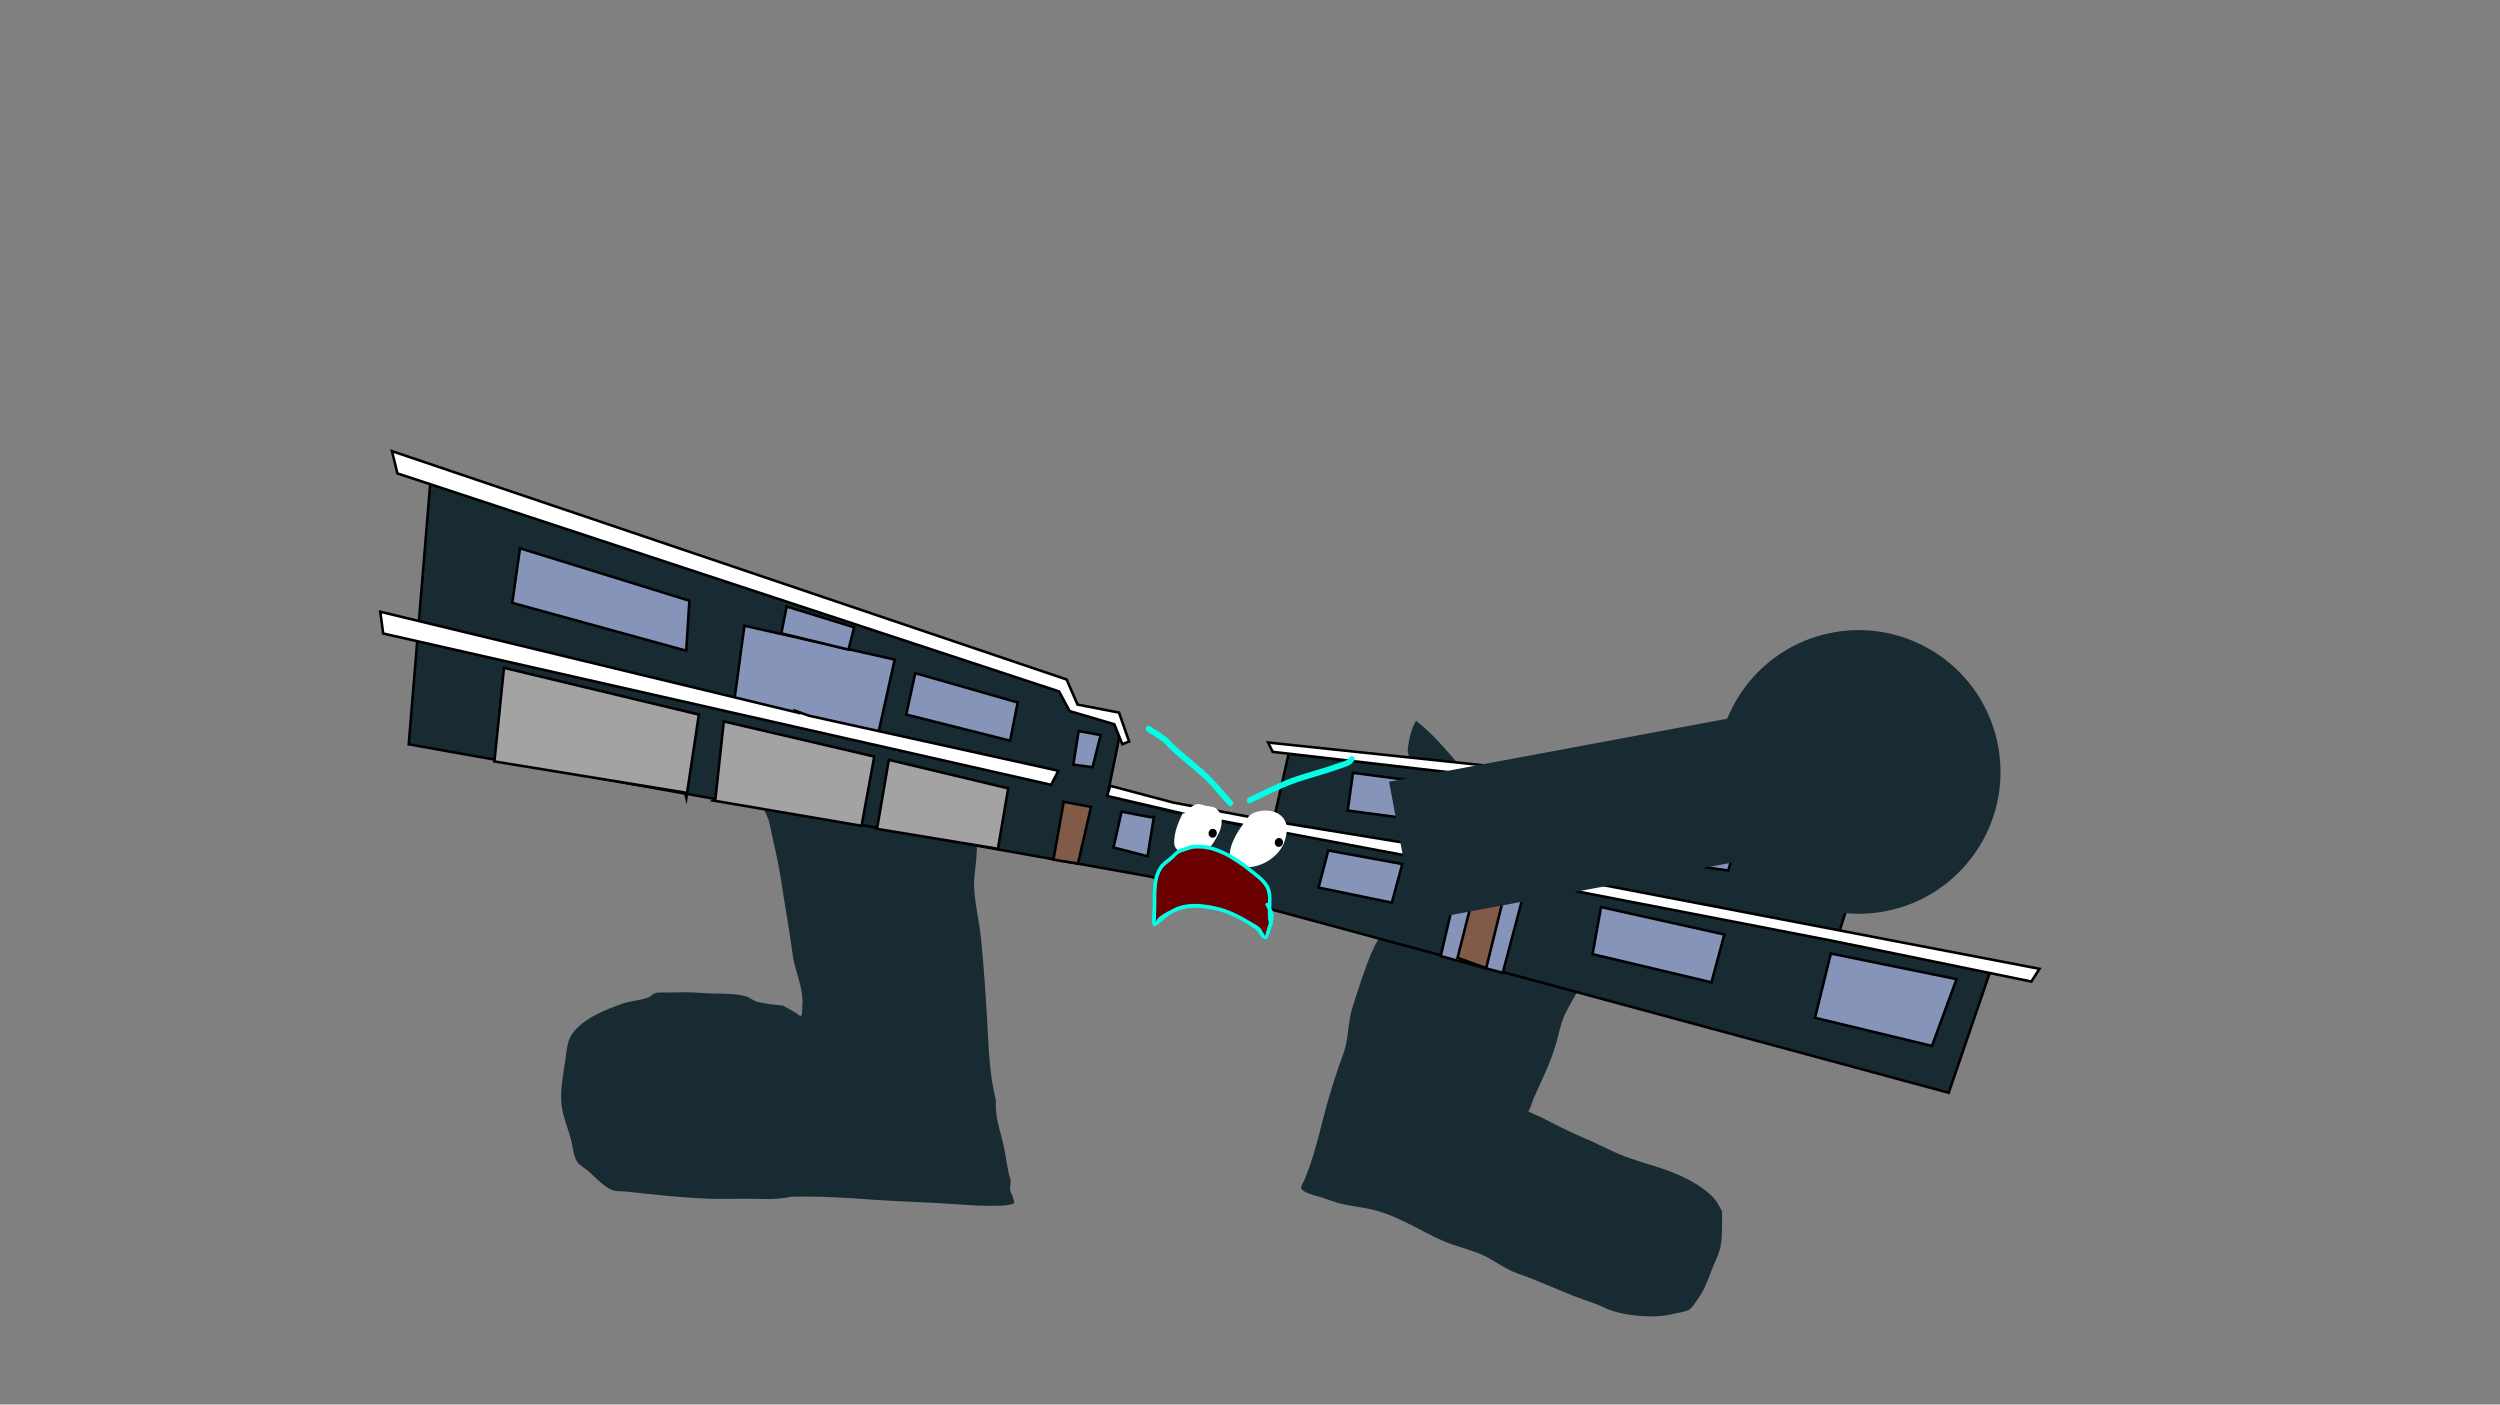 <svg version="1.1" xmlns="http://www.w3.org/2000/svg" xmlns:xlink="http://www.w3.org/1999/xlink" width="959.459" height="539.039" viewBox="0,0,959.459,539.039"><rect x="0" y="0" width="959.459" height="539.039" fill="#808080" stroke="none"/><g transform="translate(159.73,89.52)"><g data-paper-data="{&quot;isPaintingLayer&quot;:true}" stroke-linejoin="miter" stroke-miterlimit="10" stroke-dasharray="" stroke-dashoffset="0" style="mix-blend-mode: normal"><path d="M-159.73,449.52v-539.039h959.459v539.039z" fill="none" fill-rule="nonzero" stroke="#f00000" stroke-width="0" stroke-linecap="butt"/><path d="M215.298,233.421c-0.033,1.943 -0.134,3.879 -0.277,5.787c-0.29,3.871 -1.049,8.006 -0.894,11.881c0.253,6.332 1.959,12.814 2.594,19.147c1.053,10.5 1.766,20.848 2.377,31.394c0.599,10.326 0.802,21.024 3.376,31.061c-0.422,6.164 1.562,11.349 2.932,17.265c1.012,4.37 1.287,8.949 2.672,13.22c0.178,1.365 -0.325,3.019 -0.052,4.293c0.206,0.96 0.879,1.784 1.056,2.75c0.125,0.68 0.651,1.485 0.263,2.058c-0.429,0.635 -4.253,0.9 -5.054,0.93c-5.808,0.211 -12.135,-0.18 -17.935,-0.61c-10.449,-0.775 -20.885,-0.932 -31.357,-1.716c-10.422,-0.78 -20.714,-1.364 -31.153,-1.108c-5.695,1.236 -10.67,0.832 -16.451,0.773c-4.998,-0.051 -10.028,0.175 -15.018,-0.011c-10.499,-0.395 -20.994,-1.565 -31.431,-2.716c-1.734,-0.191 -4.41,0.002 -6.005,-0.693c-3.313,-1.445 -6.679,-5.39 -9.496,-7.679c-1.021,-0.83 -2.936,-1.919 -3.647,-3.011c-1.44,-2.211 -1.763,-6.337 -2.46,-8.896c-1.145,-4.205 -3.096,-8.815 -3.57,-13.141c-0.637,-5.816 0.846,-12.337 1.596,-18.093c0.382,-2.927 0.698,-6.467 2.435,-8.96c4.192,-6.016 12.84,-9.376 19.433,-11.707c3.166,-1.119 6.922,-1.159 9.954,-2.399c1.082,-0.442 1.405,-1.268 2.576,-1.633c1.294,-0.403 3.33,-0.146 4.694,-0.195c4.59,-0.164 8.965,-0.172 13.555,0.17c5.177,0.387 11.477,-0.114 16.473,1.246c1.435,0.39 2.641,1.562 4.059,1.99c3.069,0.928 6.933,1.212 10.128,1.579c1.856,0.906 3.619,1.962 5.384,3.035c0.56,0.34 1.293,1.252 1.786,0.821c0.351,-0.308 0.291,-3.42 0.344,-3.92c0.576,-5.395 -2.178,-12.116 -3.389,-17.392c-1.419,-10.45 -3.242,-20.638 -4.825,-31.051c-1.117,-7.344 -2.969,-14.603 -4.515,-21.869c-0.419,-1.968 -1.474,-3.515 -2.168,-5.382c-0.246,-0.662 -0.948,-1.399 -0.621,-2.024c0.327,-0.625 1.345,-0.429 2.017,-0.643c3.415,-0.566 7.196,0.325 10.634,0.688c6.961,0.736 13.923,1.459 20.885,2.187c5.996,0.627 11.892,0.744 17.905,0.925c4.297,0.129 9.038,0.67 13.27,-0.071c5.394,-0.732 10.535,0.186 15.724,1.056c-0.592,-3.49 -1.63,-6.646 -1.364,-10.2c0,0 0.056,-0.748 0.804,-0.692c0.748,0.056 0.692,0.804 0.692,0.804c-0.263,3.508 0.835,6.645 1.394,10.121c0.012,0.075 0.024,0.15 0.036,0.225c2.074,0.336 4.161,0.637 6.28,0.796l1.385,0.104c0.413,0.031 0.723,0.391 0.692,0.804c-0.022,0.299 -0.217,0.543 -0.479,0.644l-1.282,0.525l-0.127,-0.311c-0.34,0.187 -0.66,0.4 -0.926,0.681c-1.847,1.945 -2.897,5.07 -4.871,7.099zM219.588,225.196c-1.581,-0.159 -3.148,-0.389 -4.708,-0.643c0.258,2.094 0.387,4.218 0.421,6.345c1.234,-1.895 2.708,-4.591 4.287,-5.702z" fill="#192b32" fill-rule="nonzero" stroke="none" stroke-width="0.5" stroke-linecap="butt"/><path d="M465.662,256.183c0.096,0.571 -0.623,0.519 -0.623,0.519l-0.406,-0.029c-1.242,-0.106 -2.144,-0.45 -2.934,-0.92c-1.748,4.781 -3.557,9.523 -5.674,14.169c-3.151,6.912 -6.349,13.756 -9.966,20.461c-1.863,3.454 -4.166,6.849 -5.649,10.466c-1.347,3.286 -2.02,6.942 -3.002,10.364c-2.092,7.291 -5.589,14.096 -8.657,21.017c-0.499,1.335 -0.888,2.754 -1.509,4.039c-0.108,0.224 -0.555,0.371 -0.414,0.628c0.26,0.473 4.127,1.997 4.794,2.329c5.27,2.624 10.495,5.441 15.944,7.722c4.203,1.759 8.129,3.78 12.246,5.656c5.491,2.503 11.149,4.043 16.831,5.844c7.655,2.429 16.751,6.52 21.748,12.304c1.176,1.361 1.955,3.219 2.807,4.68c-0.129,4.398 0.229,9.278 -0.635,13.495c-0.645,3.148 -2.317,6.178 -3.441,9.168c-1.576,4.192 -2.999,8.066 -5.784,11.694c-0.809,1.053 -1.654,2.707 -2.945,3.409c-1.611,0.877 -4.562,1.104 -6.49,1.631c-5.919,1.618 -16.357,0.895 -23.121,-1.352c-2.359,-0.784 -4.535,-2.088 -6.914,-2.867c-10.072,-3.307 -19.286,-7.955 -29.275,-11.438c-4.896,-1.707 -8.566,-4.853 -13.195,-6.98c-4.945,-2.272 -10.515,-3.335 -15.507,-5.561c-9.615,-4.293 -17.927,-10.111 -28.425,-12.252c-3.356,-0.684 -6.841,-1.084 -10.161,-1.84c-2.836,-0.646 -5.812,-1.881 -8.629,-2.731c-1.662,-0.501 -6.396,-1.545 -6.979,-3.274c-0.267,-0.79 0.943,-2.603 1.235,-3.313c2.863,-6.961 4.859,-14.204 6.658,-21.537c1.82,-7.415 4.037,-14.62 6.441,-21.836c0.899,-2.699 2.102,-5.383 2.725,-8.172c1.035,-4.629 1.071,-9.435 2.387,-14.002c2.313,-7.259 4.549,-14.447 7.464,-21.458c2.896,-6.966 8.175,-12.846 9.35,-20.46c1.161,-7.526 1.577,-15.293 1.247,-23.123c-0.109,-2.589 -0.604,-5.427 -0.33,-7.939c0.28,-2.566 1.739,-4.793 2.299,-7.264c0.557,-2.457 0.626,-5.08 1.148,-7.56c0.504,-2.397 0.909,-4.875 0.925,-7.391c0.009,-1.411 -0.852,-3.218 -0.691,-4.528c0.431,-3.492 1.285,-7.857 3.17,-10.86c8.027,6.218 13.953,14.412 20.726,21.433c6.816,7.065 13.957,13.618 21.521,20.242c4.193,3.672 8.251,7.845 12.816,11.227c3.493,2.588 7.681,4.555 11.204,7.134c2.724,2.171 5.623,3.33 8.67,5.113c0.813,0.476 1.48,1.054 2.14,1.593c0.312,-0.858 0.622,-1.718 0.933,-2.578c0,0 0.184,-0.508 0.886,-0.245c0.702,0.264 0.518,0.772 0.518,0.772c-0.359,0.994 -0.718,1.987 -1.079,2.978c0.679,0.419 1.432,0.719 2.381,0.77l0.406,0.029c0,0 0.719,0.052 0.815,0.622z" fill="#192b32" fill-rule="nonzero" stroke="none" stroke-width="0.5" stroke-linecap="butt"/><g><path d="M-2.864,196.13l8.346,-101.014l241.559,80.699l3.598,7.224l17.967,5.299l1.179,5.311l-4.512,22.136l25.41,6.35l37.492,7.195l6.674,-29.627l224.671,25.975l-14.483,46.014l58.892,12.016l-15.781,46.152l-306.676,-83.01z" fill="#192b32" fill-rule="nonzero" stroke="#000000" stroke-width="1" stroke-linecap="round"/><path d="M30.015,202.715l3.662,-35.937l74.816,17.95l-4.816,31.923l-0.502,-1.99z" fill="#a3a3a3" fill-rule="nonzero" stroke="#000000" stroke-width="1" stroke-linecap="round"/><path d="M114.846,216.977l3.191,-29.629l57.77,13.484l-4.882,26.589l-57.034,-9.72z" fill="#a3a3a3" fill-rule="nonzero" stroke="#000000" stroke-width="1" stroke-linecap="round"/><path d="M176.837,228.596l4.547,-26.508l45.831,10.95l-3.959,23.199z" fill="#a3a3a3" fill-rule="nonzero" stroke="#000000" stroke-width="1" stroke-linecap="round"/><path d="M191.517,168.816l39.332,11.262l-2.904,14.69l-39.876,-10.051z" fill="#8694ba" fill-rule="nonzero" stroke="#000000" stroke-width="1" stroke-linecap="round"/><path d="M103.635,160.226l-66.768,-18.377l2.963,-20.947l65.025,20.119z" fill="#8694ba" fill-rule="nonzero" stroke="#000000" stroke-width="1" stroke-linecap="round"/><path d="M359.529,207.066l30.165,3.994l-2.718,14.465l-29.494,-3.976z" fill="#8694ba" fill-rule="nonzero" stroke="#000000" stroke-width="1" stroke-linecap="round"/><path d="M409.339,211.612l24.795,2.65l-3.99,17.114l-24.294,-4.272z" fill="#8694ba" fill-rule="nonzero" stroke="#000000" stroke-width="1" stroke-linecap="round"/><path d="M460.904,219.763l48.361,5.958l-5.733,18.856l-47.875,-6.916l6.233,-18.076" fill="#8694ba" fill-rule="nonzero" stroke="#000000" stroke-width="1" stroke-linecap="round"/><path d="M454.721,258.599l47.331,10.529l-4.948,18.366l-45.646,-10.817z" fill="#8694ba" fill-rule="nonzero" stroke="#000000" stroke-width="1" stroke-linecap="round"/><path d="M393.179,277.424l7.409,-31.688l25.323,4.504l-8.923,33.615z" fill="#8694ba" fill-rule="nonzero" stroke="#000000" stroke-width="1" stroke-linecap="round"/><path d="M399.65,278.081l6.107,-24.109l11.24,2.265l-6.35,25.788z" fill="#805b47" fill-rule="nonzero" stroke="#000000" stroke-width="1" stroke-linecap="round"/><path d="M374.432,256.923l-28.136,-5.805l3.747,-14.233l28.408,5.199z" fill="#8694ba" fill-rule="nonzero" stroke="#000000" stroke-width="1" stroke-linecap="round"/><path d="M283.119,224.01l-2.432,15.102l-13.073,-3.392l3.095,-13.739l11.22,2.144z" fill="#8694ba" fill-rule="nonzero" stroke="#000000" stroke-width="1" stroke-linecap="round"/><path d="M244.542,240.406l3.973,-22.228l10.482,1.978l-5.026,21.735z" fill="#805b47" fill-rule="nonzero" stroke="#000000" stroke-width="1" stroke-linecap="round"/><path d="M252.174,203.944l2.062,-12.885l8.451,1.521l-3.101,12.332z" fill="#8694ba" fill-rule="nonzero" stroke="#000000" stroke-width="1" stroke-linecap="round"/><path d="M542.91,276.422l48.249,9.838l-9.43,25.639l-44.9,-10.803z" fill="#8694ba" fill-rule="nonzero" stroke="#000000" stroke-width="1" stroke-linecap="round"/><path d="M572.26,227.249l-243.577,-28.227l-1.72,-3.568l248.408,26.285z" fill="#ffffff" fill-rule="nonzero" stroke="#000000" stroke-width="1" stroke-linecap="round"/><path d="M250.754,183.379l-4.046,-7.53l-253.924,-83.678l-2.077,-8.548l258.918,87.64l4.184,9.624l15.927,3.072l3.852,11.096l-2.586,1.051l-3.062,-7.652z" fill="#ffffff" fill-rule="nonzero" stroke="#000000" stroke-width="1" stroke-linecap="round"/><path d="M122.192,178.57l3.772,-27.945l57.675,12.993l-6.349,28.568z" fill="#8694ba" fill-rule="nonzero" stroke="#000000" stroke-width="1" stroke-linecap="round"/><path d="M140.122,153.535l2.055,-10.281l25.913,7.987l-2.188,8.554z" fill="#8694ba" fill-rule="nonzero" stroke="#000000" stroke-width="1" stroke-linecap="round"/><path d="M433.146,250.182l-16.949,-21.342l-25.328,12.037l-96.025,-18.018l-29.681,-6.905l1.209,-3.889l24.162,6.429l37.973,7.131l62.229,10.186l27.966,-12.428l16.202,22.816l188.072,36.099l-3.097,4.888l-75.331,-15.437z" fill="#ffffff" fill-rule="nonzero" stroke="#000000" stroke-width="1" stroke-linecap="round"/><path d="M145.912,183.421l4.897,1.76l95.634,21.106l-2.769,5.4l-256.347,-58.078l-1.111,-8.355l160.103,38.696z" fill="#ffffff" fill-rule="nonzero" stroke="#000000" stroke-width="1" stroke-linecap="round"/><path d="M339.166,204.65l-1.352,-2.8z" data-paper-data="{&quot;index&quot;:null}" fill="#535453" fill-rule="evenodd" stroke="none" stroke-width="1" stroke-linecap="butt"/><path d="M319.745,218.272l-0.446,2.519l-0.235,-0.577z" data-paper-data="{&quot;index&quot;:null}" fill="#848484" fill-rule="evenodd" stroke="none" stroke-width="1" stroke-linecap="butt"/><path d="M323.107,201.234l-0.761,-0.633z" data-paper-data="{&quot;index&quot;:null}" fill="#00fffe" fill-rule="evenodd" stroke="none" stroke-width="1" stroke-linecap="butt" opacity="0.004"/><path d="M325.219,211.407l-1.001,-2.073z" data-paper-data="{&quot;index&quot;:null}" fill="#535453" fill-rule="evenodd" stroke="none" stroke-width="1" stroke-linecap="butt"/><path d="M341.519,197.35l-1.365,-2.869z" data-paper-data="{&quot;index&quot;:null}" fill="#535453" fill-rule="evenodd" stroke="none" stroke-width="1" stroke-linecap="butt"/><path d="M321.771,211.381l-0.459,2.586l-0.237,-0.591z" data-paper-data="{&quot;index&quot;:null}" fill="#848484" fill-rule="evenodd" stroke="none" stroke-width="1" stroke-linecap="butt"/><path d="M325.229,193.887l-0.77,-0.648z" data-paper-data="{&quot;index&quot;:null}" fill="#00fffe" fill-rule="evenodd" stroke="none" stroke-width="1" stroke-linecap="butt" opacity="0.004"/><path d="M327.346,204.321l-1.01,-2.124z" data-paper-data="{&quot;index&quot;:null}" fill="#535453" fill-rule="evenodd" stroke="none" stroke-width="1" stroke-linecap="butt"/><path d="M319.95,223.29c4.091,-2.842 12.257,-2.526 13.983,3.447c0.545,1.885 0.046,4.164 -0.473,6.025c-1.818,6.718 -10.302,11.64 -16.355,10.267c-1.484,-0.337 -3.606,-0.032 -4.28,-1.68c-2.479,-5.66 3.72,-13.632 7.081,-18.031c0.028,-0.016 0.044,-0.027 0.044,-0.027z" data-paper-data="{&quot;noHover&quot;:false,&quot;origItem&quot;:[&quot;Path&quot;,{&quot;applyMatrix&quot;:true,&quot;segments&quot;:[[[255.50867,205.08052],[0.02285,-0.01907],[-2.19191,4.3791]],[[252.7195,221.6694],[-3.47247,-4.33278],[0.96706,1.27115]],[[257.01356,222.26875],[-1.44311,-0.00198],[5.88486,0.00809]],[[269.93576,210.47726],[-0.28211,6.05302],[0.09266,-1.67928]],[[269.12833,205.29247],[0.89673,1.49702],[-2.84068,-4.74227]],[[255.54389,205.04908],[3.192,-3.19649],[0,0]]],&quot;closed&quot;:true}],&quot;index&quot;:null}" fill="#ffffff" fill-rule="nonzero" stroke="none" stroke-width="0.5" stroke-linecap="butt"/><path d="M295.099,222.425c1.137,-1.175 2.752,-2.928 4.33,-3.285c1.188,-0.269 2.621,0.365 3.752,0.62c0.99,0.223 2.883,0.264 3.717,0.936c3.23,2.606 2.573,7.293 0.5,10.71c-1.848,3.855 -4.848,7.158 -9.002,7.441c-2.662,0.181 -7.828,-1.66 -7.475,-5.146c-0.013,-3.802 1.544,-7.64 3.26,-11.101c0.469,0.285 0.917,-0.176 0.917,-0.176z" data-paper-data="{&quot;noHover&quot;:false,&quot;origItem&quot;:[&quot;Path&quot;,{&quot;applyMatrix&quot;:true,&quot;segments&quot;:[[[231.57875,209.38061],[0.49346,0.15224],[-0.86692,3.26764]],[[230.87457,219.37457],[-0.8037,-3.22609],[0.39916,3.02799]],[[238.81763,222.29479],[-2.42398,0.66336],[3.78305,-1.03529]],[[245.5463,214.29958],[-0.90606,3.62749],[1.20483,-3.29832]],[[242.87835,205.34716],[3.53097,1.59522],[-0.91094,-0.41154]],[[239.26356,205.26875],[0.96243,0],[-1.09948,0]],[[235.68446,205.45791],[1.04272,-0.45552],[-1.38513,0.6051]],[[232.3876,209.05977],[0.80727,-1.21517],[0,0]]],&quot;closed&quot;:true}],&quot;index&quot;:null}" fill="#ffffff" fill-rule="nonzero" stroke="none" stroke-width="0.5" stroke-linecap="butt"/><path d="M304.133,229.927c0.209,-0.928 1.07,-1.525 1.922,-1.333c0.852,0.192 1.374,1.1 1.165,2.029c-0.209,0.928 -1.07,1.525 -1.922,1.333c-0.852,-0.192 -1.374,-1.1 -1.165,-2.029z" data-paper-data="{&quot;index&quot;:null}" fill="#000000" fill-rule="nonzero" stroke="none" stroke-width="0.5" stroke-linecap="butt"/><path d="M329.544,233.45c0.209,-0.928 1.07,-1.525 1.922,-1.333c0.852,0.192 1.374,1.1 1.165,2.029c-0.209,0.928 -1.07,1.525 -1.922,1.333c-0.852,-0.192 -1.374,-1.1 -1.165,-2.029z" data-paper-data="{&quot;index&quot;:null}" fill="#000000" fill-rule="nonzero" stroke="none" stroke-width="0.5" stroke-linecap="butt"/><path d="M280.194,189.53c0.612,-0.957 1.477,-0.331 1.477,-0.331l1.195,0.869c1.943,1.057 3.658,2.311 5.457,3.62c5.378,5.835 11.866,10.062 17.349,15.733c2.604,2.693 4.952,5.731 7.547,8.467c0,0 0.744,0.785 -0.01,1.618c-0.754,0.833 -1.498,0.048 -1.498,0.048c-2.595,-2.738 -4.948,-5.788 -7.556,-8.477c-5.452,-5.62 -11.912,-9.765 -17.216,-15.603c-1.714,-1.235 -3.344,-2.415 -5.19,-3.419l-1.301,-0.941c0,0 -0.865,-0.627 -0.252,-1.584z" data-paper-data="{&quot;index&quot;:null}" fill="#00ffe6" fill-rule="nonzero" stroke="none" stroke-width="0.5" stroke-linecap="butt"/><path d="M359.885,201.048c0.716,0.814 -0.065,1.618 -0.065,1.618l-1.169,1.189c-1.578,0.927 -3.181,1.27 -4.862,1.888c-5.71,2.09 -11.625,3.438 -17.334,5.554c-5.518,2.045 -10.83,4.828 -16.182,7.345c0,0 -0.984,0.463 -1.377,-0.584c-0.393,-1.047 0.591,-1.509 0.591,-1.509c5.402,-2.54 10.763,-5.342 16.332,-7.408c5.716,-2.121 11.639,-3.465 17.355,-5.562c1.433,-0.524 2.934,-0.778 4.271,-1.557l0.942,-0.985c0,0 0.781,-0.804 1.497,0.011z" data-paper-data="{&quot;index&quot;:null}" fill="#00ffe6" fill-rule="nonzero" stroke="none" stroke-width="0.5" stroke-linecap="butt"/><path d="M327.184,264.635c-0.427,-1.587 -0.442,-3.292 -0.393,-5.02c-0.259,-0.467 -0.533,-0.933 -0.727,-1.414c-0.095,-0.088 -0.511,-0.521 -0.088,-1.039c0.319,-0.39 0.686,-0.304 0.892,-0.205c0.021,-1.661 -0.066,-3.297 -0.57,-4.825c-1.044,-3.162 -4.67,-5.309 -7.14,-7.381c-5.221,-4.386 -13.49,-9.308 -20.631,-8.556c-1.634,0.172 -3.222,1.022 -4.813,1.414c-1.692,0.692 -2.476,2.039 -3.874,3.164c-1.305,1.051 -2.669,1.892 -3.577,3.38c-3.004,4.925 -1.796,11.268 -2.258,16.709c-0.111,1.255 0.148,2.381 -0.285,3.521c0.083,-0.189 0.201,-0.449 0.274,-0.57c0.586,-0.982 0.946,-1.329 1.958,-2.022c1.531,-1.048 3.302,-1.975 4.97,-2.788c5.063,-2.466 10.927,-1.808 16.285,-0.606c4.854,1.094 9.484,3.602 13.697,6.147c1.156,0.698 2.714,1.447 3.48,2.607c0.31,0.469 0.516,1.004 0.85,1.455c0.203,0.275 0.49,1.211 0.538,0.872c0.084,-0.59 0.271,-1.164 0.479,-1.722c0.234,-0.93 0.632,-2.015 0.931,-3.118zM328.417,265.683c-0.255,0.878 -0.534,1.73 -0.732,2.516c-0.159,0.426 -0.779,2.483 -1.422,2.695c-1.71,0.561 -3.035,-2.948 -4.169,-3.736c-4.523,-3.145 -9.774,-6.083 -15.214,-7.299c-5.693,-1.279 -11.355,-1.701 -16.616,1.131c-2.028,1.092 -3.459,2.599 -5.196,3.87c-0.624,0.456 -1.356,1.33 -2.072,1.04c-0.863,-0.35 -0.547,-4.424 -0.484,-5.167c0.487,-5.738 -0.691,-12.176 2.477,-17.372c1.001,-1.642 2.484,-2.616 3.933,-3.775c1.57,-1.255 2.413,-2.604 4.324,-3.403c1.706,-0.422 3.374,-1.289 5.129,-1.481c7.55,-0.826 16.209,4.259 21.747,8.899c2.75,2.307 6.487,4.603 7.625,8.145c0.734,2.285 0.517,4.855 0.437,7.364c0.298,0.541 0.584,1.083 0.725,1.659c0.293,1.193 0.122,2.5 -0.191,3.793c0.022,0.065 0.046,0.13 0.07,0.195c0,0 0.234,0.651 -0.372,0.927z" fill="#00ffe6" fill-rule="nonzero" stroke="none" stroke-width="0.5" stroke-linecap="butt"/><path d="M326.294,267.782c-0.208,0.558 -0.397,1.135 -0.481,1.725c-0.048,0.338 -0.412,-0.662 -0.615,-0.936c-0.334,-0.451 -0.541,-0.986 -0.851,-1.454c-0.766,-1.16 -2.245,-1.847 -3.401,-2.545c-4.213,-2.545 -8.877,-5.034 -13.731,-6.128c-5.358,-1.202 -11.275,-1.892 -16.337,0.574c-1.668,0.812 -3.346,1.704 -4.876,2.752c-1.013,0.693 -1.374,1.039 -1.959,2.02c-0.072,0.121 -0.281,0.424 -0.364,0.613c0.433,-1.14 0.171,-2.271 0.282,-3.527c0.462,-5.441 -0.745,-11.82 2.259,-16.745c0.907,-1.487 2.277,-2.339 3.582,-3.389c1.398,-1.125 2.19,-2.481 3.882,-3.173c1.591,-0.392 3.188,-1.248 4.823,-1.421c7.141,-0.753 15.473,4.186 20.693,8.572c2.47,2.072 6.105,4.245 7.148,7.406c0.504,1.528 0.59,3.177 0.569,4.837c-0.206,-0.099 -0.573,-0.184 -0.892,0.206c-0.423,0.518 -0.008,0.954 0.087,1.041c0.194,0.481 0.467,0.95 0.726,1.417c-0.049,1.728 -0.038,3.443 0.389,5.03c-0.299,1.102 -0.701,2.193 -0.935,3.123z" data-paper-data="{&quot;noHover&quot;:false,&quot;origItem&quot;:[&quot;Path&quot;,{&quot;applyMatrix&quot;:true,&quot;segments&quot;:[[[357.98413,149.12391],[-0.04912,1.14084],[-0.76554,-1.45442]],[[356.49721,144.31259],[0.33242,1.69655],[-0.35564,-0.39867]],[[355.47702,143.09288],[0.2947,0.42636],[-0.1122,-0.06491]],[[355.16318,142.0985],[-0.29901,0.59801],[0.22538,-0.45077]],[[355.98837,141.70217],[-0.22298,-0.05086],[-0.34468,-1.6246]],[[354.37193,137.1199],[0.82786,1.37992],[-1.71296,-2.85524]],[[345.78455,131.48824],[2.86461,1.47833],[-6.05711,-3.13157]],[[323.77786,127.67591],[6.80069,-2.30368],[-1.55666,0.52731]],[[319.39369,130.11313],[1.46572,-0.73203],[-1.4987,1.04682]],[[316.3101,134.0513],[1.11636,-1.40473],[-1.04244,1.31171]],[[313.56359,138.13448],[0.55818,-1.65035],[-1.8482,5.46455]],[[315.03331,154.93074],[-0.74517,-5.40907],[0.16744,1.24909]],[[315.52929,158.42783],[0.17185,-1.20682],[0.03912,-0.20233]],[[315.67083,157.81134],[-0.04376,0.13375],[0.35544,-1.08636]],[[317.13665,155.40801],[-0.83557,0.89859],[1.2631,-1.35837]],[[321.37212,151.59617],[-1.44868,1.15912],[4.39715,-3.51825]],[[337.12536,147.42569],[-5.49059,0.00527],[4.97543,0.00016]],[[351.83845,150.41173],[-4.6696,-1.55664],[1.28121,0.4271]],[[355.80616,152.18984],[-1.00221,-0.96286],[0.40514,0.38924]],[[356.95547,153.42269],[-0.42545,-0.36693],[0.25876,0.22316]],[[357.67238,154.15538],[0.02743,0.34059],[-0.04784,-0.59397]],[[357.76097,152.36989],[-0.08032,0.59046],[0.02344,-0.95884]]],&quot;closed&quot;:true}]}" fill="#6b0000" fill-rule="nonzero" stroke="none" stroke-width="0.5" stroke-linecap="butt"/></g><g fill="#192b32" fill-rule="nonzero" stroke="#000000" stroke-width="0" stroke-linecap="butt"><path d="M373.372,210.489l169.083,-31.514l10.01,53.709l-169.083,31.514z"/><path d="M543.627,153.234c29.553,-5.508 57.975,13.984 63.483,43.537c5.508,29.553 -13.984,57.975 -43.537,63.483c-29.553,5.508 -57.975,-13.984 -63.483,-43.537c-5.508,-29.553 13.984,-57.975 43.537,-63.483z"/></g></g></g></svg><!--rotationCenter:479.7297315062856:269.51952-->